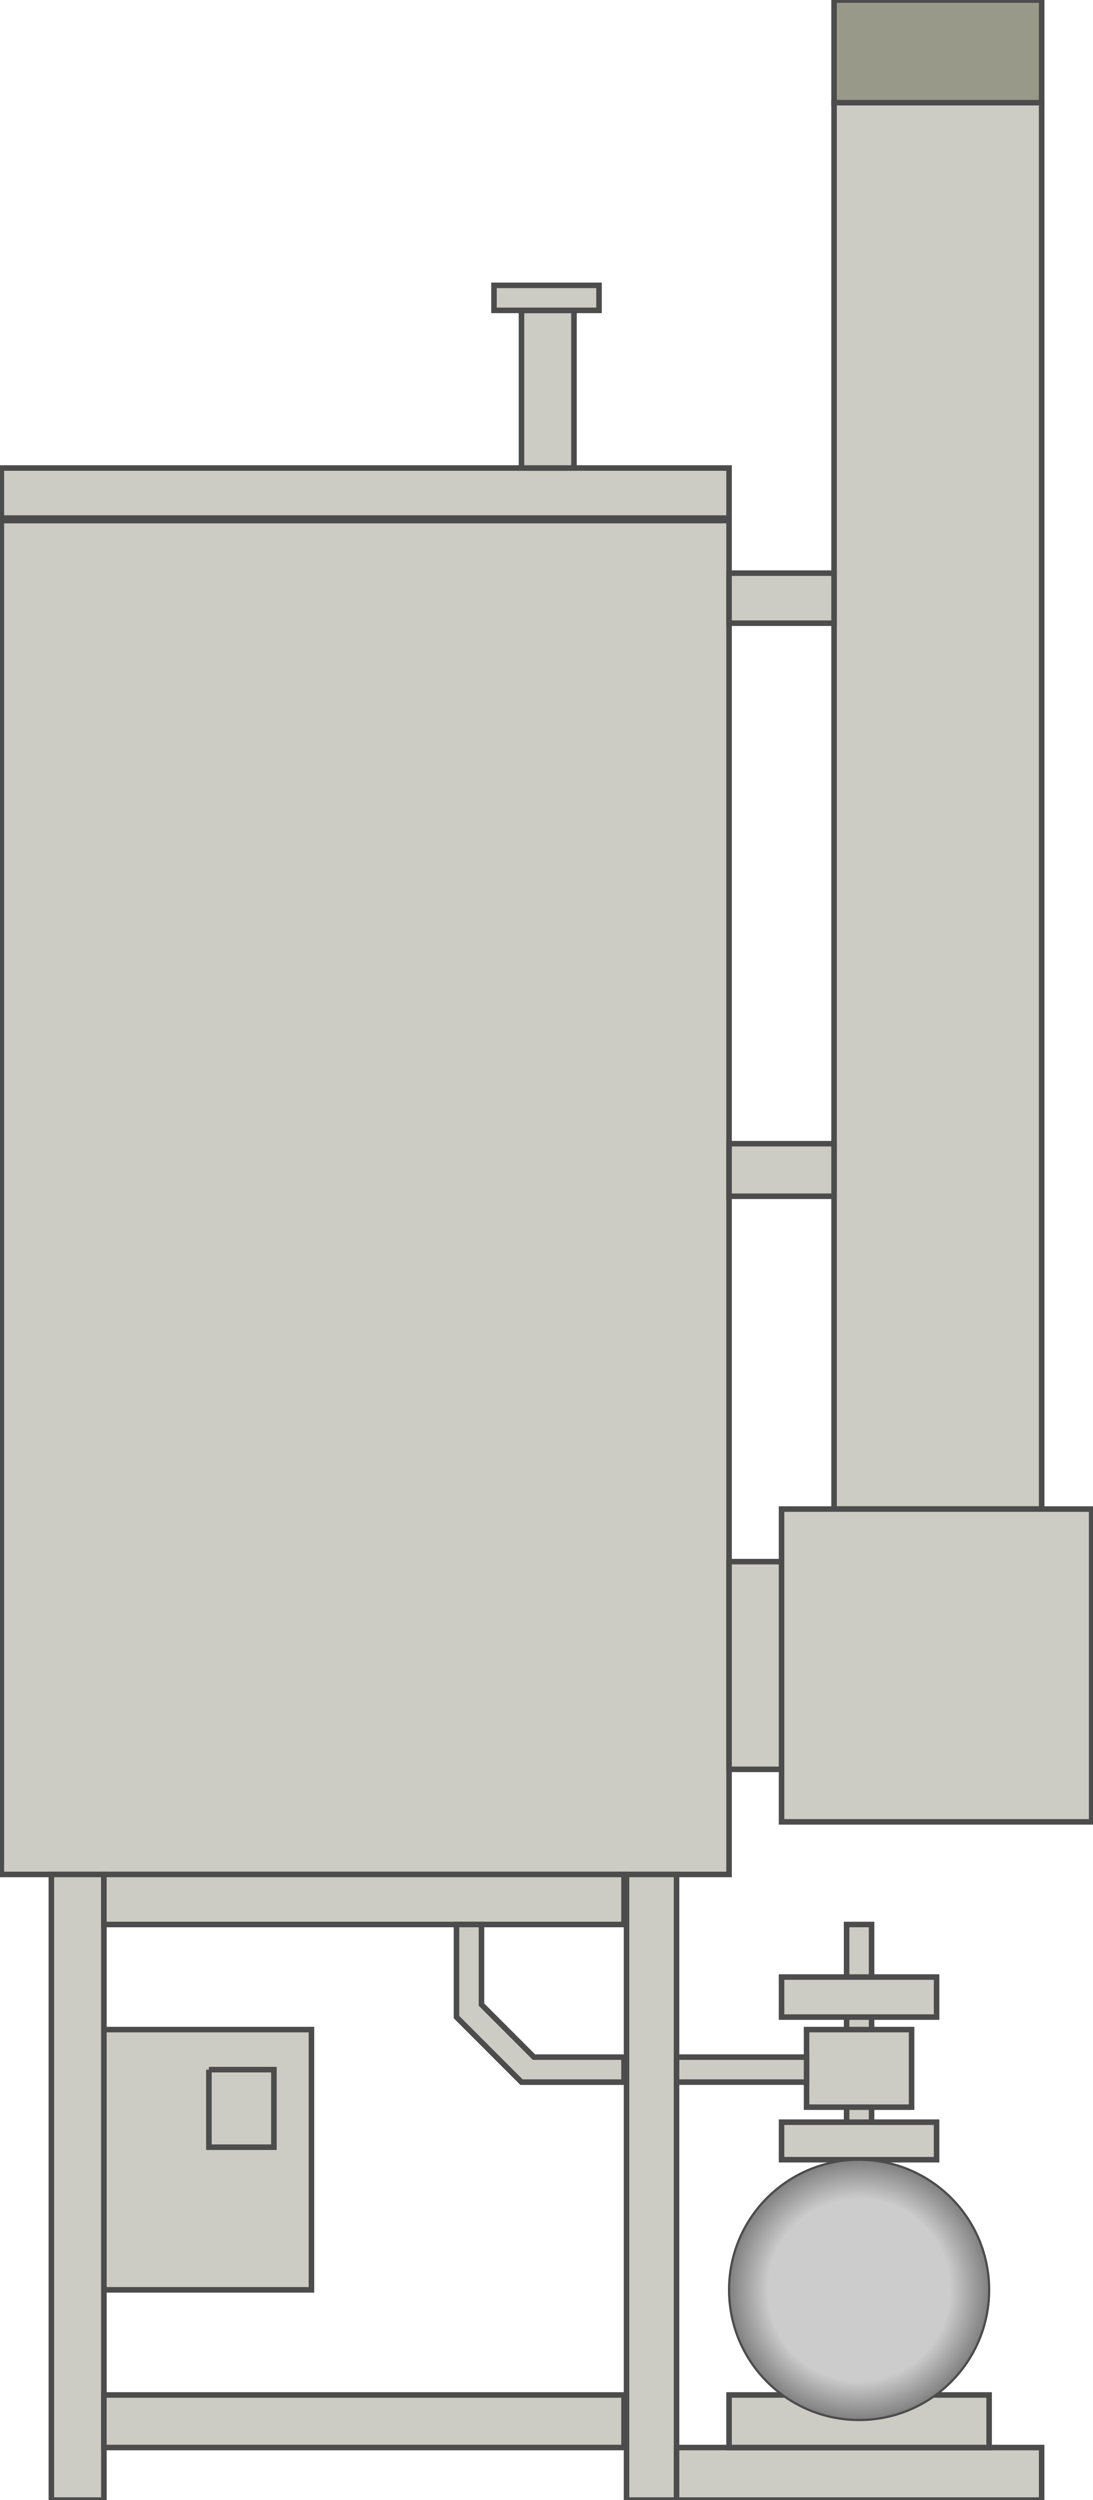 <svg version="1.1" xmlns="http://www.w3.org/2000/svg" xmlns:xlink="http://www.w3.org/1999/xlink" width="49px" height="112px" viewBox="0 0 49.097 112.5" enable-background="new 0 0 49.097 112.5" xml:space="preserve">
<g id="Group_Heater">
	<path fill="#CCCCC4" stroke="#4C4C4C" stroke-width="0.25" d="M0,23.425h32.769v60.921H0V23.425z" />
	<path fill="#CCCCC4" stroke="#4C4C4C" stroke-width="0.25" d="M0,23.313V21.06h32.769v2.252H0z" />
</g>
<g id="Group_Tower">
	<path fill="#CCCCC4" stroke="#4C4C4C" stroke-width="0.25" d="M23.422,13.966h2.364v7.094h-2.364V13.966z" />
	<path fill="#CCCCC4" stroke="#4C4C4C" stroke-width="0.25" d="M22.184,12.84h4.73v1.126h-4.73V12.84z" />
</g>
<g id="Group_Supply">
	<path fill="#CCCCC4" stroke="#4C4C4C" stroke-width="0.25" d="M4.617,91.327h9.347v11.711H4.617V91.327z" />
	<path fill="none" stroke="#4C4C4C" stroke-width="0.25" d="M9.346,93.129h2.928v3.49H9.346V93.129" />
</g>
<g id="Group_Stand">
	<path fill="#CCCCC4" stroke="#4C4C4C" stroke-width="0.25" d="M2.252,84.346h2.365v28.152H2.252V84.346z" />
	<path fill="#CCCCC4" stroke="#4C4C4C" stroke-width="0.25" d="M28.152,84.346h2.252v28.152h-2.252V84.346z" />
	<path fill="#CCCCC4" stroke="#4C4C4C" stroke-width="0.25" d="M4.617,86.598v-2.252h23.422v2.252H4.617z" />
	<path fill="#CCCCC4" stroke="#4C4C4C" stroke-width="0.25" d="M28.039,107.768v2.365H4.617v-2.365H28.039z" />
</g>
<g id="Group_Feeder">
	<path fill="#CCCCC4" stroke="#4C4C4C" stroke-width="0.25" d="M38.062,97.746h1.125V86.598h-1.125V97.746z" />
	<path fill="#CCCCC4" stroke="#4C4C4C" stroke-width="0.25" d="M30.404,110.133h16.441v2.365H30.404V110.133z" />
	<path fill="#CCCCC4" stroke="#4C4C4C" stroke-width="0.25" d="M32.769,107.768H44.48v2.365H32.769V107.768z" />
	<path fill="#CCCCC4" stroke="#4C4C4C" stroke-width="0.25" d="M35.133,95.494h6.981v1.688h-6.981V95.494z" />
	<path fill="#CCCCC4" stroke="#4C4C4C" stroke-width="0.25" d="M35.133,88.963h6.981v1.801h-6.981V88.963z" />
	<path fill="#CCCCC4" stroke="#4C4C4C" stroke-width="0.25" d="M36.259,91.327h4.73v3.491h-4.73V91.327z" />
	<path fill="#CCCCC4" stroke="#4C4C4C" stroke-width="0.25" d="M30.404,92.566h5.855v1.125h-5.855V92.566z" />
	<path fill="#CCCCC4" stroke="#4C4C4C" stroke-width="0.25" d="M21.621,86.598v3.604l2.365,2.365h4.053v1.125h-4.616l-2.928-2.928   v-4.166H21.621z" />
	<radialGradient id="SVGID_1_" cx="38.624" cy="103.039" r="5.856" gradientUnits="userSpaceOnUse">
		<stop offset="0" style="stop-color:#CCCCCC" />
		<stop offset="0.7" style="stop-color:#CCCCCC" />
		<stop offset="1" style="stop-color:#808080" />
	</radialGradient>
	<circle fill="url(#SVGID_1_)" stroke="#4C4C4C" stroke-width="0.1" cx="38.625" cy="103.039" r="5.856" />
</g>
<g id="Group_Tank">
	<path fill="#CCCCC4" stroke="#4C4C4C" stroke-width="0.25" d="M37.498,4.62h9.348v63.285h-9.348V4.62z" />
	<path fill="#CCCCC4" stroke="#4C4C4C" stroke-width="0.25" d="M35.133,67.904h13.964V81.98H35.133V67.904z" />
	<path fill="#CCCCC4" stroke="#4C4C4C" stroke-width="0.25" d="M32.769,70.27h2.364v9.347h-2.364V70.27z" />
	<path fill="#CCCCC4" stroke="#4C4C4C" stroke-width="0.25" d="M32.769,51.464h4.729v2.365h-4.729V51.464z" />
	<path fill="#CCCCC4" stroke="#4C4C4C" stroke-width="0.25" d="M32.769,25.79h4.729v2.252h-4.729V25.79z" />
	<path fill="#99998A" stroke="#4C4C4C" stroke-width="0.25" d="M37.498,4.62h9.348V0.002h-9.348V4.62z" />
</g>
</svg>